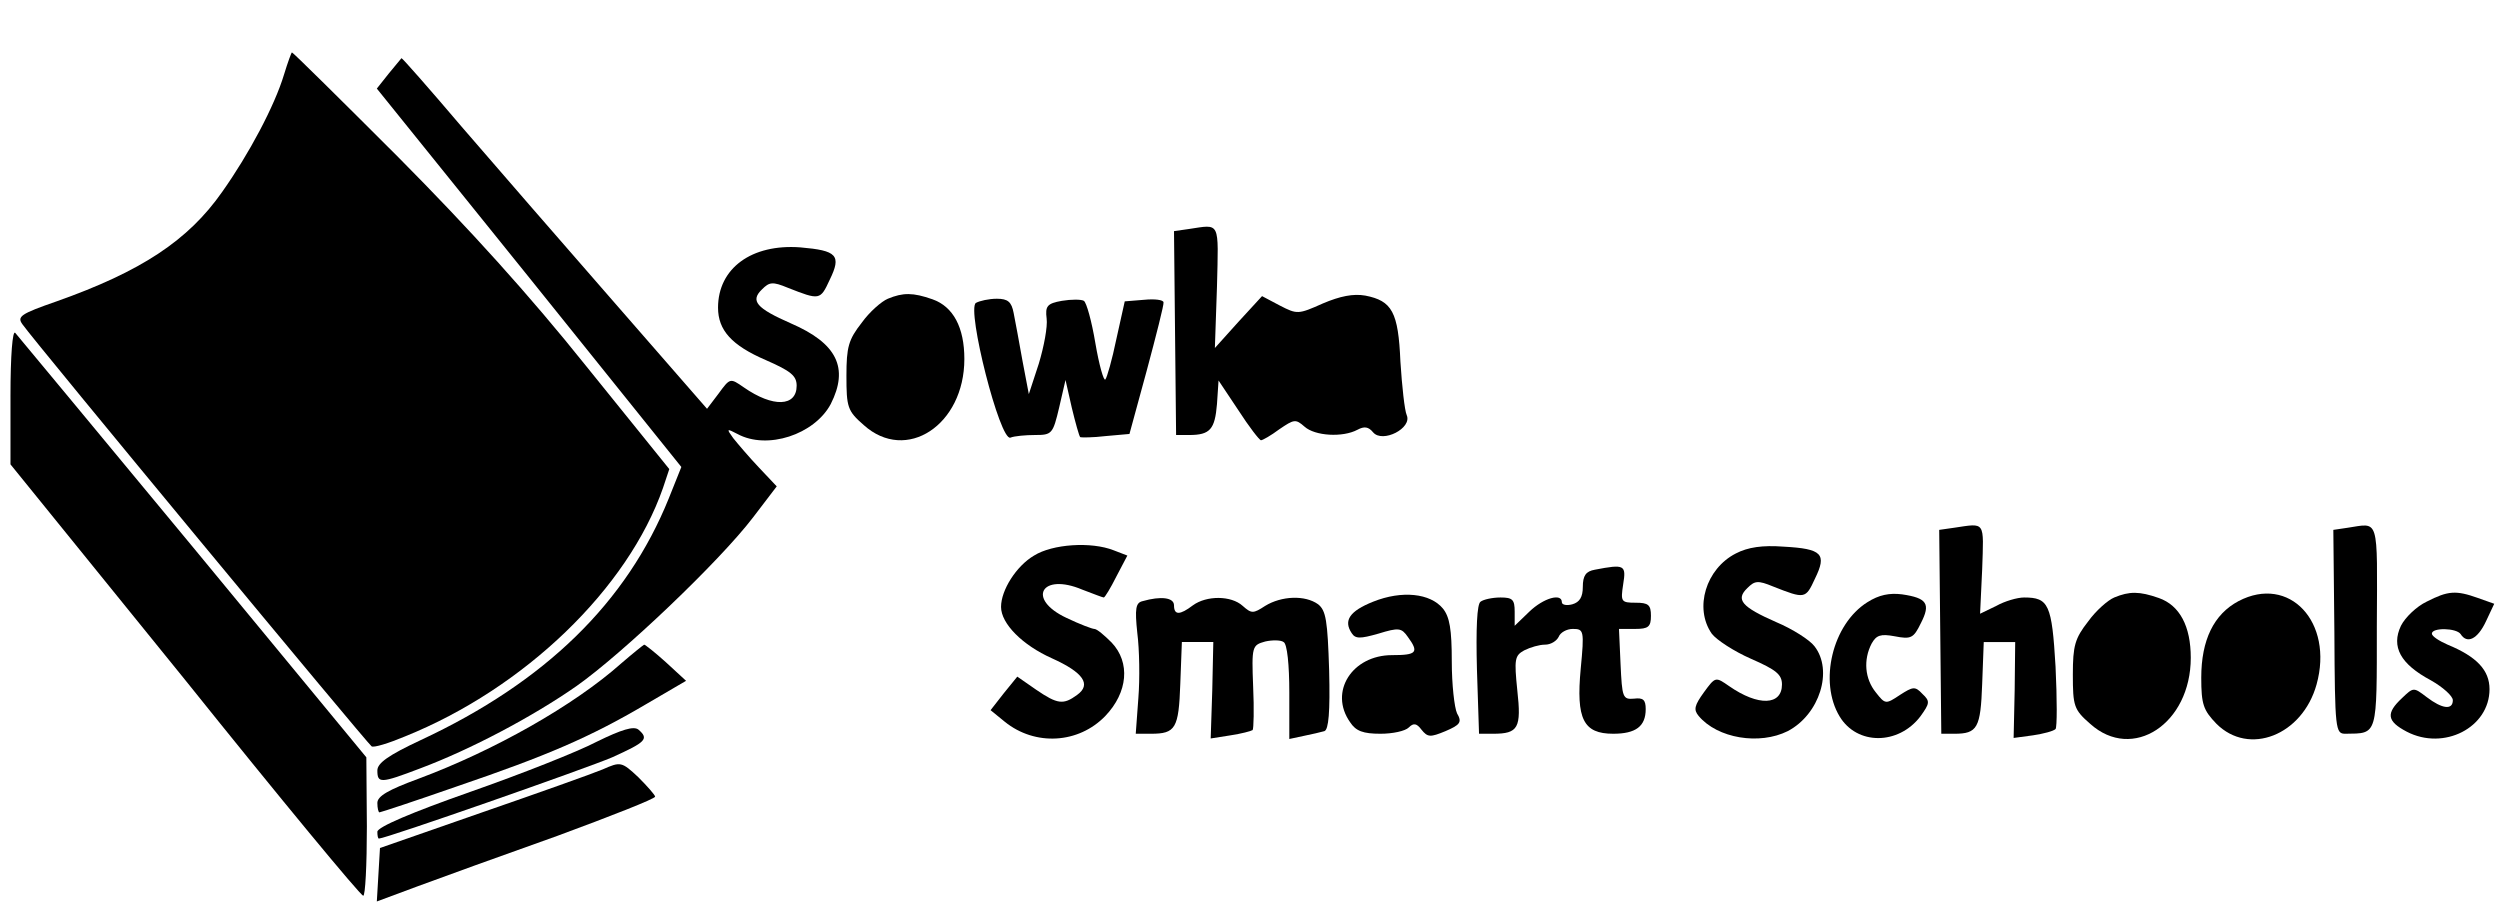 <?xml version="1.0" standalone="no"?>
<!DOCTYPE svg PUBLIC "-//W3C//DTD SVG 20010904//EN"
 "http://www.w3.org/TR/2001/REC-SVG-20010904/DTD/svg10.dtd">
<svg version="1.0" xmlns="http://www.w3.org/2000/svg"
 width="477pt" height="173pt" viewBox="0 0 477 173"
 preserveAspectRatio="xMidYMid meet">
<g transform="translate(0,173) scale(0.1,-0.1)"
fill="#000000" stroke="none">
<path d="M542 1588 c-18 -60 -67 -152 -118 -224 -65 -93 -155 -152 -316 -209
-69 -24 -76 -29 -65 -44 23 -33 659 -801 666 -805 4 -3 33 6 64 19 228 92 425
282 492 474 l12 36 -159 197 c-108 135 -222 261 -358 398 -110 110 -201 200
-203 200 -1 0 -8 -19 -15 -42z"/>
<path d="M742 1590 l-23 -29 291 -361 290 -361 -24 -60 c-80 -198 -235 -350
-473 -461 -62 -29 -83 -44 -83 -58 0 -25 6 -25 82 4 96 36 215 99 298 157 88
62 273 238 337 322 l45 59 -34 36 c-19 20 -41 46 -49 56 -13 18 -13 19 8 8 57
-31 147 -1 178 57 35 69 12 116 -76 154 -66 29 -78 43 -55 65 14 14 20 15 49
3 61 -24 62 -24 80 15 23 47 14 56 -56 62 -93 7 -157 -40 -157 -115 0 -43 26
-72 91 -100 48 -21 59 -30 59 -49 0 -40 -45 -42 -101 -3 -26 18 -26 18 -48
-12 l-22 -29 -177 203 c-97 111 -228 262 -291 335 -62 73 -114 132 -115 131 0
0 -11 -13 -24 -29z"/>
<path d="M2268 1293 l-28 -4 2 -195 2 -194 25 0 c40 0 49 11 53 59 l3 45 38
-57 c20 -31 40 -57 43 -57 3 0 19 9 35 21 28 19 31 20 48 5 20 -18 73 -21 101
-6 13 7 21 6 30 -5 18 -21 75 8 64 33 -4 9 -9 55 -12 102 -4 95 -16 116 -67
126 -23 4 -48 -1 -81 -15 -47 -21 -49 -21 -82 -4 l-34 18 -45 -49 -45 -50 4
117 c3 127 7 119 -54 110z"/>
<path d="M1694 1160 c-12 -5 -35 -25 -50 -46 -25 -32 -29 -46 -29 -101 0 -60
2 -67 33 -94 81 -73 192 0 192 126 0 60 -21 100 -61 114 -37 13 -56 13 -85 1z"/>
<path d="M1862 1152 c-18 -12 46 -265 66 -257 7 3 29 5 47 5 32 0 34 2 46 53
l12 52 12 -53 c7 -29 14 -54 16 -56 2 -1 24 -1 49 2 l45 4 33 121 c18 67 33
126 32 130 0 5 -17 7 -37 5 l-37 -3 -16 -72 c-8 -39 -18 -74 -21 -77 -3 -4
-12 28 -19 69 -7 42 -17 78 -22 81 -5 3 -24 3 -42 0 -28 -5 -32 -10 -29 -34 2
-15 -5 -53 -15 -86 l-19 -58 -12 63 c-6 35 -14 76 -17 92 -4 21 -11 27 -32 27
-15 0 -33 -4 -40 -8z"/>
<path d="M20 974 l0 -130 333 -411 c182 -227 335 -412 340 -412 4 -1 7 59 7
132 l-1 132 -330 400 c-182 220 -335 404 -340 410 -5 5 -9 -42 -9 -121z"/>
<path d="M3728 723 l-28 -4 2 -195 2 -194 25 0 c44 0 50 11 53 95 l3 80 30 0
30 0 -1 -92 -2 -91 37 5 c20 3 39 8 43 12 3 3 3 57 0 119 -7 119 -13 132 -60
132 -13 0 -37 -7 -53 -16 l-31 -15 4 85 c3 93 7 88 -54 79z"/>
<path d="M4479 723 l-27 -4 2 -195 c1 -187 2 -194 21 -194 62 1 60 -7 60 206
1 211 5 196 -56 187z"/>
<path d="M1973 670 c-34 -20 -63 -66 -63 -98 0 -32 41 -73 97 -98 60 -27 76
-50 48 -70 -26 -19 -37 -18 -78 10 l-36 25 -26 -32 -25 -32 27 -22 c58 -47
141 -42 192 11 43 45 48 102 12 140 -14 14 -28 26 -33 26 -4 0 -28 9 -53 21
-77 36 -48 87 30 54 21 -8 39 -15 41 -15 2 0 13 18 24 40 l21 40 -26 10 c-43
17 -117 12 -152 -10z"/>
<path d="M3312 674 c-57 -29 -80 -104 -46 -153 9 -12 43 -34 75 -48 48 -21 59
-30 59 -49 0 -40 -45 -42 -101 -3 -26 18 -26 18 -48 -12 -18 -25 -20 -33 -10
-45 36 -43 116 -56 170 -29 61 32 87 116 51 162 -9 12 -42 33 -73 46 -66 29
-78 43 -55 65 14 14 20 15 49 3 61 -24 62 -24 80 15 23 47 14 57 -60 61 -40 3
-68 -1 -91 -13z"/>
<path d="M3043 643 c-17 -3 -23 -11 -23 -33 0 -19 -6 -29 -20 -33 -11 -3 -20
-1 -20 4 0 18 -35 8 -62 -18 l-28 -27 0 27 c0 23 -4 27 -27 27 -16 0 -33 -4
-38 -8 -7 -4 -9 -52 -7 -129 l4 -123 27 0 c48 0 54 11 46 83 -6 59 -5 66 13
76 12 6 29 11 40 11 11 0 22 7 26 15 3 8 15 15 27 15 21 0 22 -3 15 -76 -9
-96 5 -124 62 -124 43 0 62 14 62 47 0 18 -5 22 -22 20 -22 -2 -23 2 -26 66
l-3 67 31 0 c25 0 30 4 30 25 0 21 -5 25 -29 25 -28 0 -29 2 -24 35 6 37 3 39
-54 28z"/>
<path d="M2620 582 c-45 -18 -57 -36 -41 -60 7 -11 16 -11 51 -1 39 12 44 11
56 -6 22 -30 17 -35 -30 -35 -76 0 -121 -70 -80 -128 11 -17 25 -22 58 -22 23
0 47 5 54 12 9 9 15 8 24 -4 12 -15 17 -15 46 -3 28 12 32 17 22 34 -5 11 -10
55 -10 99 0 61 -4 85 -17 101 -24 29 -78 35 -133 13z"/>
<path d="M3563 581 c-67 -42 -93 -152 -53 -218 33 -55 112 -55 154 0 18 25 19
29 4 43 -14 15 -18 14 -43 -2 -27 -18 -28 -18 -46 5 -21 26 -24 62 -8 93 9 16
17 19 44 14 31 -6 36 -4 50 25 19 37 12 48 -36 55 -24 3 -44 -1 -66 -15z"/>
<path d="M4034 590 c-12 -5 -35 -25 -50 -46 -25 -32 -29 -46 -29 -101 0 -60 2
-67 33 -94 81 -73 192 0 192 126 0 60 -21 100 -61 114 -37 13 -56 13 -85 1z"/>
<path d="M4271 583 c-47 -25 -71 -74 -71 -146 0 -51 4 -62 29 -88 62 -62 164
-22 191 75 33 119 -52 210 -149 159z"/>
<path d="M4630 582 c-19 -9 -41 -30 -49 -46 -19 -40 -1 -73 57 -104 23 -13 42
-30 42 -38 0 -19 -20 -17 -50 6 -25 19 -25 19 -47 -2 -31 -29 -29 -44 9 -64
71 -37 158 8 158 81 0 36 -24 62 -80 85 -16 7 -30 16 -30 21 0 12 47 11 55 -1
12 -19 32 -10 48 24 l16 34 -31 11 c-42 15 -57 14 -98 -7z"/>
<path d="M2180 583 c-13 -3 -15 -14 -10 -61 4 -31 5 -87 2 -124 l-5 -68 29 0
c47 0 53 10 56 95 l3 80 30 0 30 0 -2 -92 -3 -92 38 6 c20 3 39 8 42 10 2 2 3
40 1 83 -3 77 -2 79 23 86 13 3 30 3 35 -1 7 -3 11 -44 11 -96 l0 -89 28 6
c15 3 32 7 39 9 8 3 11 36 9 116 -3 95 -6 114 -21 126 -25 18 -70 16 -101 -3
-23 -15 -26 -15 -43 0 -22 20 -69 20 -95 1 -25 -19 -36 -19 -36 0 0 15 -25 18
-60 8z"/>
<path d="M1185 464 c-90 -80 -242 -166 -387 -220 -57 -21 -78 -33 -78 -46 0
-10 2 -18 4 -18 2 0 69 22 149 50 170 58 252 93 359 156 l77 45 -38 35 c-21
19 -40 34 -42 34 -2 -1 -22 -17 -44 -36z"/>
<path d="M1139 315 c-36 -19 -145 -62 -242 -96 -111 -39 -177 -67 -177 -76 0
-7 1 -13 3 -13 13 0 396 134 445 155 64 29 71 35 50 53 -9 7 -32 0 -79 -23z"/>
<path d="M1150 262 c-19 -8 -123 -45 -230 -82 l-195 -68 -3 -51 -3 -51 78 29
c43 16 162 59 266 96 103 38 187 71 187 75 0 3 -15 20 -32 37 -32 30 -34 30
-68 15z"/>
</g>
</svg>
